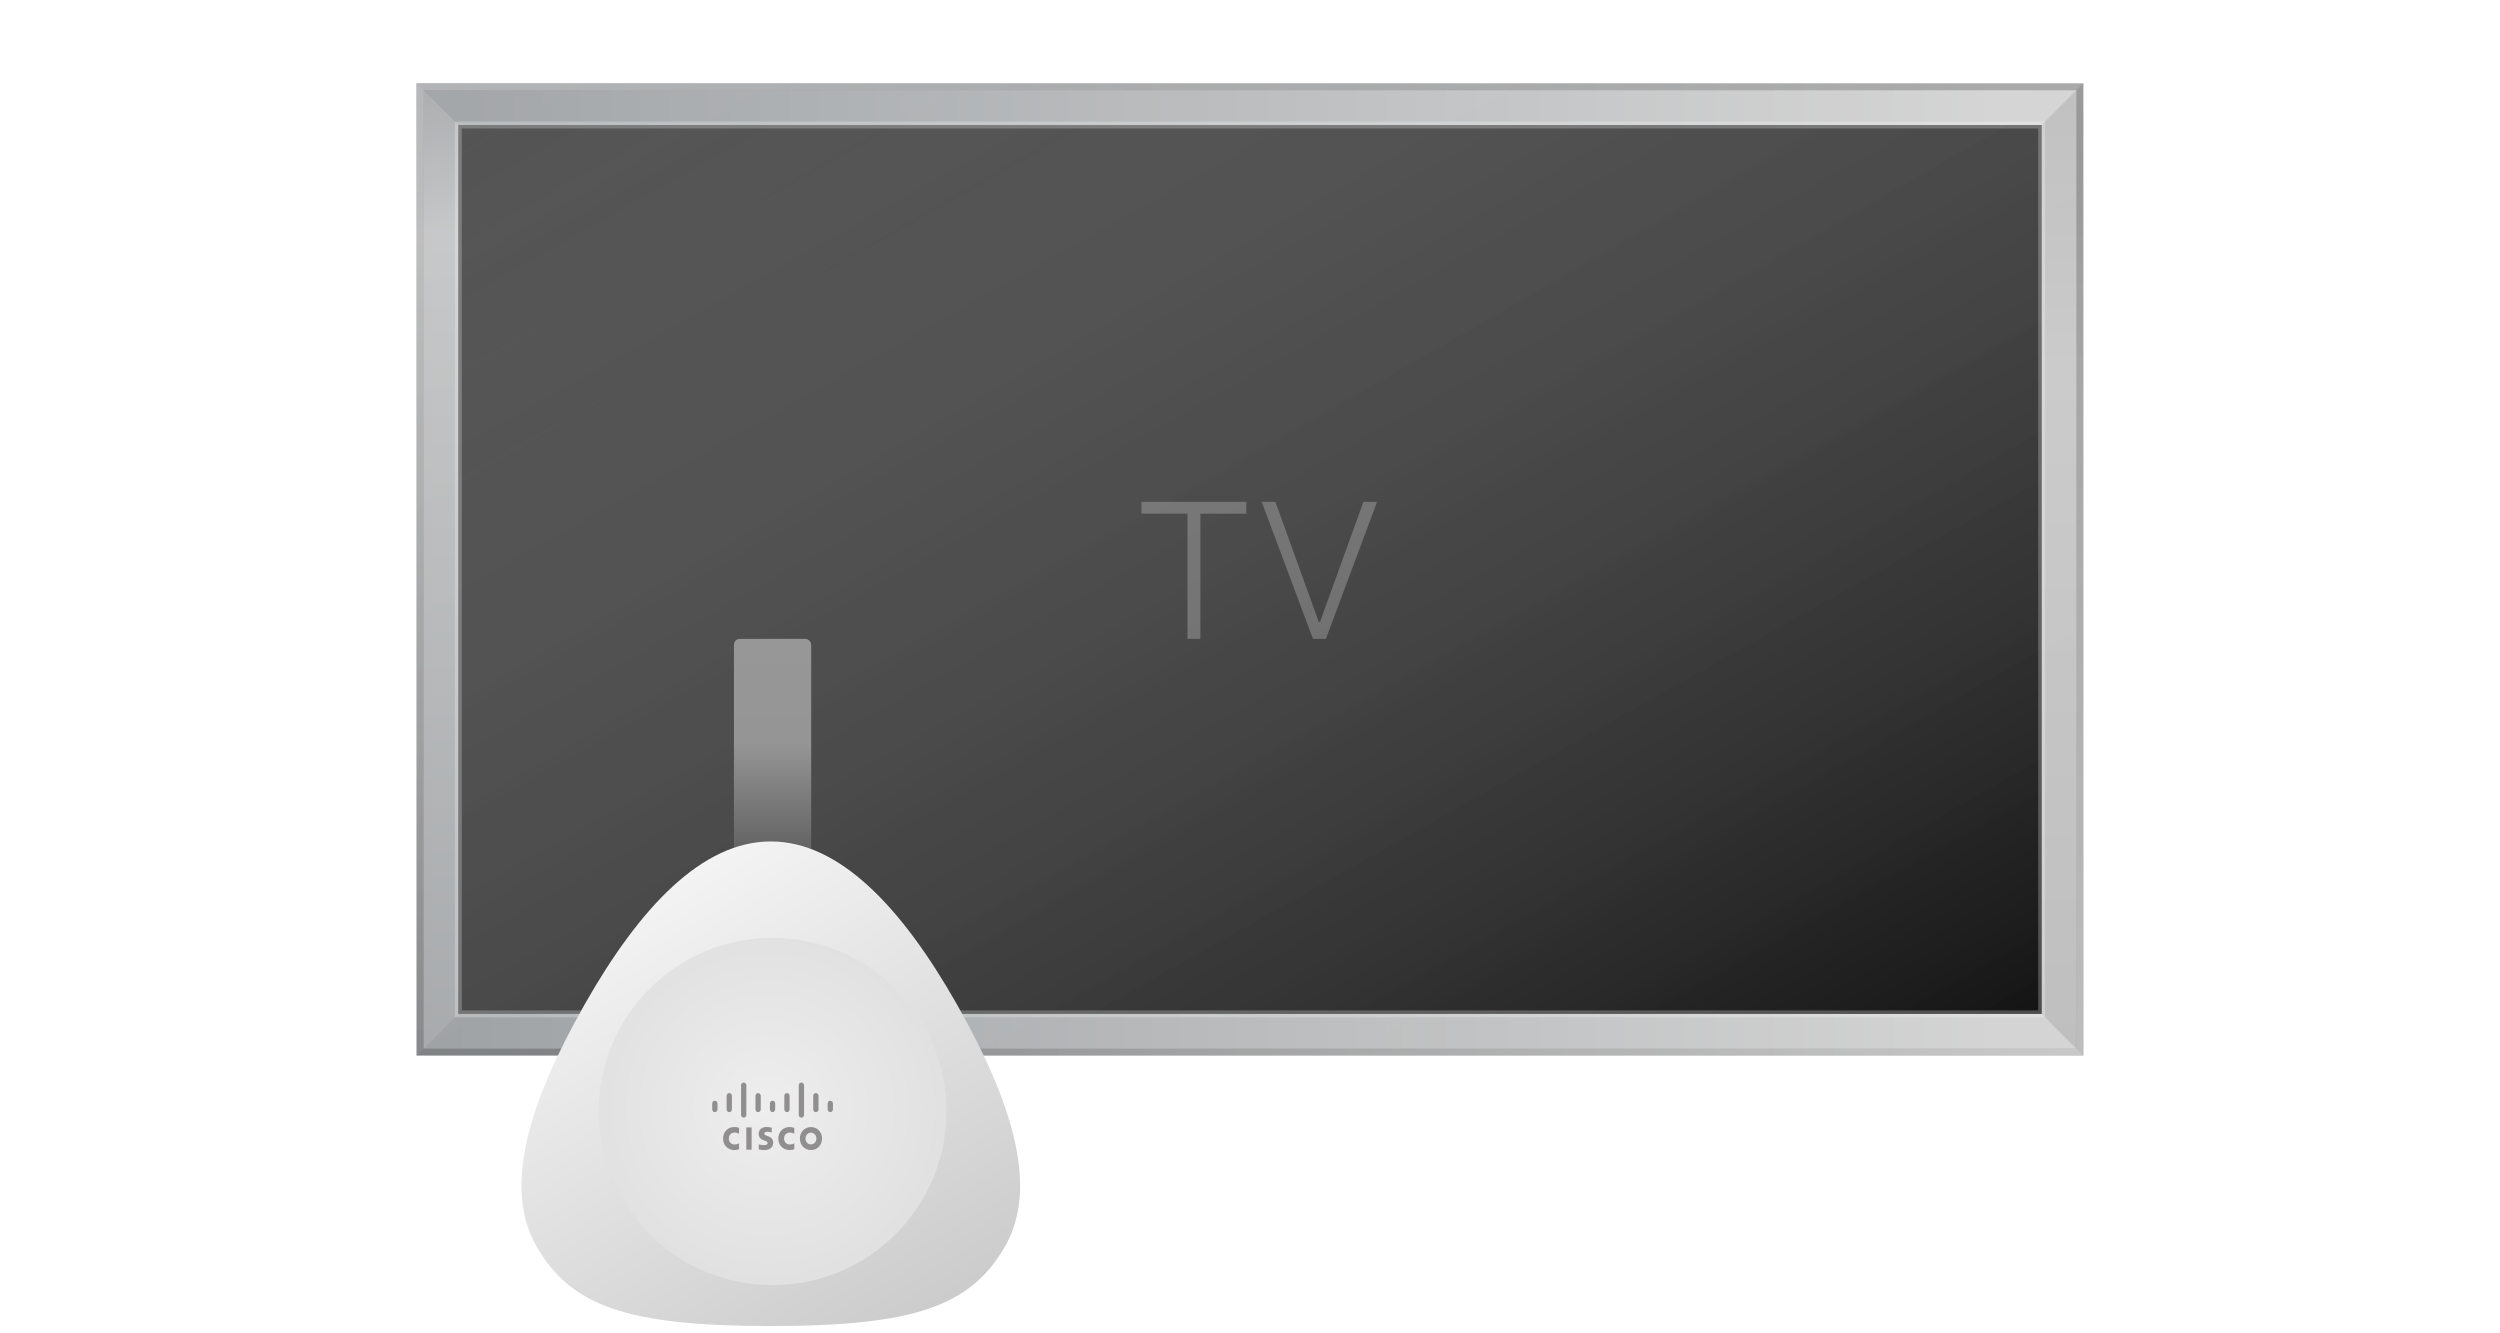<svg width="180" height="96" viewBox="0 0 180 96" fill="none" xmlns="http://www.w3.org/2000/svg">
<g clip-path="url(#clip0)">
<rect x="30" y="6" width="120" height="70" fill="url(#paint0_linear)"/>
<path opacity="0.2" fill-rule="evenodd" clip-rule="evenodd" d="M147 9L150 6V76L147 73V9Z" fill="url(#paint1_linear)"/>
<path opacity="0.6" fill-rule="evenodd" clip-rule="evenodd" d="M33 9L30 6V76L33 73V9Z" fill="url(#paint2_linear)"/>
<rect x="30.25" y="6.25" width="119.5" height="69.5" stroke="black" stroke-opacity="0.24" stroke-width="0.5"/>
<rect x="30.25" y="6.25" width="119.5" height="69.5" stroke="url(#paint3_linear)" stroke-width="0.5"/>
<rect x="33" y="9" width="114" height="64" fill="#222222"/>
<rect x="33" y="9" width="114" height="64" fill="url(#paint4_linear)"/>
<rect x="33" y="9" width="114" height="64" stroke="white" stroke-opacity="0.24" stroke-width="0.5"/>
<rect x="30" y="6" width="120" height="70" fill="url(#paint5_linear)"/>
<path d="M86.428 46V36.983H89.736V36.136H82.189V36.983H85.498V46H86.428ZM95.465 46L99.149 36.136H98.165L95.041 44.776H94.952L91.828 36.136H90.844L94.535 46H95.465Z" fill="white" fill-opacity="0.24"/>
</g>
<g filter="url(#filter0_ii)">
<rect x="52.844" y="46" width="5.562" height="16.667" rx="0.417" fill="url(#paint6_linear)"/>
</g>
<path fill-rule="evenodd" clip-rule="evenodd" d="M68.892 72.304C64.904 65.275 60.417 60.584 55.497 60.584C50.578 60.584 46.091 65.275 42.103 72.304C38.115 79.334 36.177 85.495 38.637 89.75C41.096 94.005 45.068 95.475 55.497 95.475C65.927 95.475 69.898 94.005 72.357 89.75C74.817 85.495 72.88 79.334 68.892 72.304Z" fill="url(#paint7_linear)"/>
<path fill-rule="evenodd" clip-rule="evenodd" d="M68.141 80.028C68.141 86.931 62.537 92.528 55.625 92.528C48.713 92.528 43.109 86.931 43.109 80.028C43.109 73.124 48.713 67.528 55.625 67.528C62.537 67.528 68.141 73.124 68.141 80.028Z" fill="url(#paint8_radial)"/>
<path fill-rule="evenodd" clip-rule="evenodd" d="M53.735 82.775H54.115V81.171H53.735V82.775ZM57.189 81.632C57.175 81.627 57.051 81.544 56.868 81.544C56.621 81.544 56.452 81.729 56.452 81.977C56.452 82.215 56.617 82.404 56.868 82.404C57.047 82.404 57.175 82.327 57.189 82.317V82.745C57.143 82.764 57.01 82.803 56.841 82.803C56.415 82.803 56.039 82.487 56.039 81.977C56.039 81.496 56.378 81.146 56.841 81.146C57.02 81.146 57.152 81.189 57.189 81.204V81.632ZM53.211 81.632C53.197 81.627 53.074 81.544 52.891 81.544C52.643 81.544 52.474 81.729 52.474 81.977C52.474 82.215 52.639 82.404 52.891 82.404C53.069 82.404 53.197 82.327 53.211 82.317V82.745C53.166 82.764 53.037 82.803 52.868 82.803C52.437 82.803 52.062 82.487 52.062 81.977C52.062 81.496 52.401 81.146 52.868 81.146C53.046 81.146 53.179 81.189 53.211 81.204V81.632ZM58.388 81.551C58.163 81.551 57.994 81.746 57.994 81.974C57.994 82.207 58.163 82.397 58.388 82.397C58.617 82.397 58.782 82.207 58.782 81.974C58.782 81.746 58.617 81.551 58.388 81.551ZM59.189 81.974C59.189 82.431 58.855 82.805 58.388 82.805C57.925 82.805 57.591 82.431 57.591 81.974C57.591 81.517 57.925 81.148 58.388 81.148C58.855 81.148 59.189 81.517 59.189 81.974ZM55.564 81.537C55.559 81.537 55.399 81.488 55.266 81.488C55.11 81.488 55.028 81.542 55.028 81.62C55.028 81.717 55.142 81.751 55.206 81.77L55.307 81.809C55.559 81.892 55.669 82.072 55.669 82.266C55.669 82.669 55.339 82.805 55.046 82.805C54.84 82.805 54.652 82.762 54.63 82.757V82.392C54.666 82.402 54.826 82.451 54.991 82.451C55.184 82.451 55.271 82.392 55.271 82.3C55.271 82.222 55.193 82.174 55.096 82.144C55.078 82.135 55.042 82.125 55.019 82.115C54.803 82.042 54.625 81.911 54.625 81.644C54.625 81.347 54.84 81.143 55.193 81.143C55.376 81.143 55.55 81.192 55.564 81.197V81.537ZM51.66 79.451C51.66 79.34 51.568 79.252 51.467 79.252C51.362 79.252 51.279 79.34 51.279 79.451V79.869C51.279 79.981 51.362 80.073 51.467 80.073C51.568 80.073 51.66 79.981 51.66 79.869V79.451ZM52.697 78.898C52.697 78.791 52.61 78.699 52.505 78.699C52.404 78.699 52.317 78.791 52.317 78.898V79.87C52.317 79.982 52.404 80.074 52.505 80.074C52.61 80.074 52.697 79.982 52.697 79.87V78.898ZM53.737 78.144C53.737 78.032 53.65 77.944 53.544 77.944C53.444 77.944 53.357 78.032 53.357 78.144V80.272C53.357 80.379 53.444 80.471 53.544 80.471C53.65 80.471 53.737 80.379 53.737 80.272V78.144ZM54.774 78.898C54.774 78.791 54.687 78.699 54.586 78.699C54.481 78.699 54.394 78.791 54.394 78.898V79.87C54.394 79.982 54.481 80.074 54.586 80.074C54.687 80.074 54.774 79.982 54.774 79.87V78.898ZM55.814 79.451C55.814 79.34 55.727 79.252 55.621 79.252C55.521 79.252 55.434 79.34 55.434 79.451V79.869C55.434 79.981 55.521 80.073 55.621 80.073C55.727 80.073 55.814 79.981 55.814 79.869V79.451ZM56.851 78.898C56.851 78.791 56.764 78.699 56.659 78.699C56.558 78.699 56.471 78.791 56.471 78.898V79.87C56.471 79.982 56.558 80.074 56.659 80.074C56.764 80.074 56.851 79.982 56.851 79.87V78.898ZM57.891 78.144C57.891 78.032 57.809 77.944 57.703 77.944C57.598 77.944 57.511 78.032 57.511 78.144V80.272C57.511 80.379 57.598 80.471 57.703 80.471C57.809 80.471 57.891 80.379 57.891 80.272V78.144ZM58.933 78.898C58.933 78.791 58.846 78.699 58.741 78.699C58.635 78.699 58.553 78.791 58.553 78.898V79.87C58.553 79.982 58.635 80.074 58.741 80.074C58.846 80.074 58.933 79.982 58.933 79.87V78.898ZM59.971 79.451C59.971 79.34 59.884 79.252 59.783 79.252C59.678 79.252 59.591 79.34 59.591 79.451V79.869C59.591 79.981 59.678 80.073 59.783 80.073C59.884 80.073 59.971 79.981 59.971 79.869V79.451Z" fill="#908E8E"/>
<defs>
<filter id="filter0_ii" x="52.844" y="46" width="5.562" height="16.667" filterUnits="userSpaceOnUse" color-interpolation-filters="sRGB">
<feFlood flood-opacity="0" result="BackgroundImageFix"/>
<feBlend mode="normal" in="SourceGraphic" in2="BackgroundImageFix" result="shape"/>
<feColorMatrix in="SourceAlpha" type="matrix" values="0 0 0 0 0 0 0 0 0 0 0 0 0 0 0 0 0 0 127 0" result="hardAlpha"/>
<feOffset/>
<feGaussianBlur stdDeviation="0.5"/>
<feComposite in2="hardAlpha" operator="arithmetic" k2="-1" k3="1"/>
<feColorMatrix type="matrix" values="0 0 0 0 0 0 0 0 0 0 0 0 0 0 0 0 0 0 0.24 0"/>
<feBlend mode="normal" in2="shape" result="effect1_innerShadow"/>
<feColorMatrix in="SourceAlpha" type="matrix" values="0 0 0 0 0 0 0 0 0 0 0 0 0 0 0 0 0 0 127 0" result="hardAlpha"/>
<feOffset/>
<feGaussianBlur stdDeviation="0.5"/>
<feComposite in2="hardAlpha" operator="arithmetic" k2="-1" k3="1"/>
<feColorMatrix type="matrix" values="0 0 0 0 1 0 0 0 0 1 0 0 0 0 1 0 0 0 0.32 0"/>
<feBlend mode="normal" in2="effect1_innerShadow" result="effect2_innerShadow"/>
</filter>
<linearGradient id="paint0_linear" x1="30" y1="39.212" x2="143.868" y2="39.212" gradientUnits="userSpaceOnUse">
<stop stop-color="#9A9EA1"/>
<stop offset="1" stop-color="#D3D3D3"/>
</linearGradient>
<linearGradient id="paint1_linear" x1="147" y1="6" x2="147" y2="76" gradientUnits="userSpaceOnUse">
<stop stop-color="#666666"/>
<stop offset="0.294" stop-color="#A0A0A2"/>
<stop offset="1" stop-color="#696969"/>
</linearGradient>
<linearGradient id="paint2_linear" x1="31.5" y1="6" x2="31.5" y2="76" gradientUnits="userSpaceOnUse">
<stop stop-color="#AAABAD"/>
<stop offset="0.157" stop-color="#DCDCDC"/>
<stop offset="1" stop-color="#AAABAD"/>
</linearGradient>
<linearGradient id="paint3_linear" x1="-30" y1="41" x2="30.933" y2="145.456" gradientUnits="userSpaceOnUse">
<stop stop-color="white" stop-opacity="0.4"/>
<stop offset="0.542" stop-color="white" stop-opacity="0.01"/>
<stop offset="1" stop-color="white" stop-opacity="0.4"/>
</linearGradient>
<linearGradient id="paint4_linear" x1="-24" y1="41" x2="30.639" y2="138.326" gradientUnits="userSpaceOnUse">
<stop stop-color="white" stop-opacity="0.16"/>
<stop offset="1" stop-opacity="0.5"/>
</linearGradient>
<linearGradient id="paint5_linear" x1="-30" y1="41" x2="30.933" y2="145.456" gradientUnits="userSpaceOnUse">
<stop stop-color="white" stop-opacity="0.08"/>
<stop offset="1" stop-color="white" stop-opacity="0.01"/>
</linearGradient>
<linearGradient id="paint6_linear" x1="53.153" y1="46" x2="53.153" y2="60.815" gradientUnits="userSpaceOnUse">
<stop stop-color="#979797"/>
<stop offset="0.511" stop-color="#959595"/>
<stop offset="0.991" stop-color="#666666"/>
</linearGradient>
<linearGradient id="paint7_linear" x1="25.023" y1="68.977" x2="47.777" y2="107.582" gradientUnits="userSpaceOnUse">
<stop stop-color="#FBFBFB"/>
<stop offset="1" stop-color="#CACACA"/>
</linearGradient>
<radialGradient id="paint8_radial" cx="0" cy="0" r="1" gradientUnits="userSpaceOnUse" gradientTransform="translate(55.227 79.796) rotate(-149.394) scale(12.579 12.571)">
<stop stop-color="#EEEEEE"/>
<stop offset="1" stop-color="#E1E1E1"/>
</radialGradient>
<clipPath id="clip0">
<rect width="120" height="70" fill="white" transform="translate(30 6)"/>
</clipPath>
</defs>
</svg>
